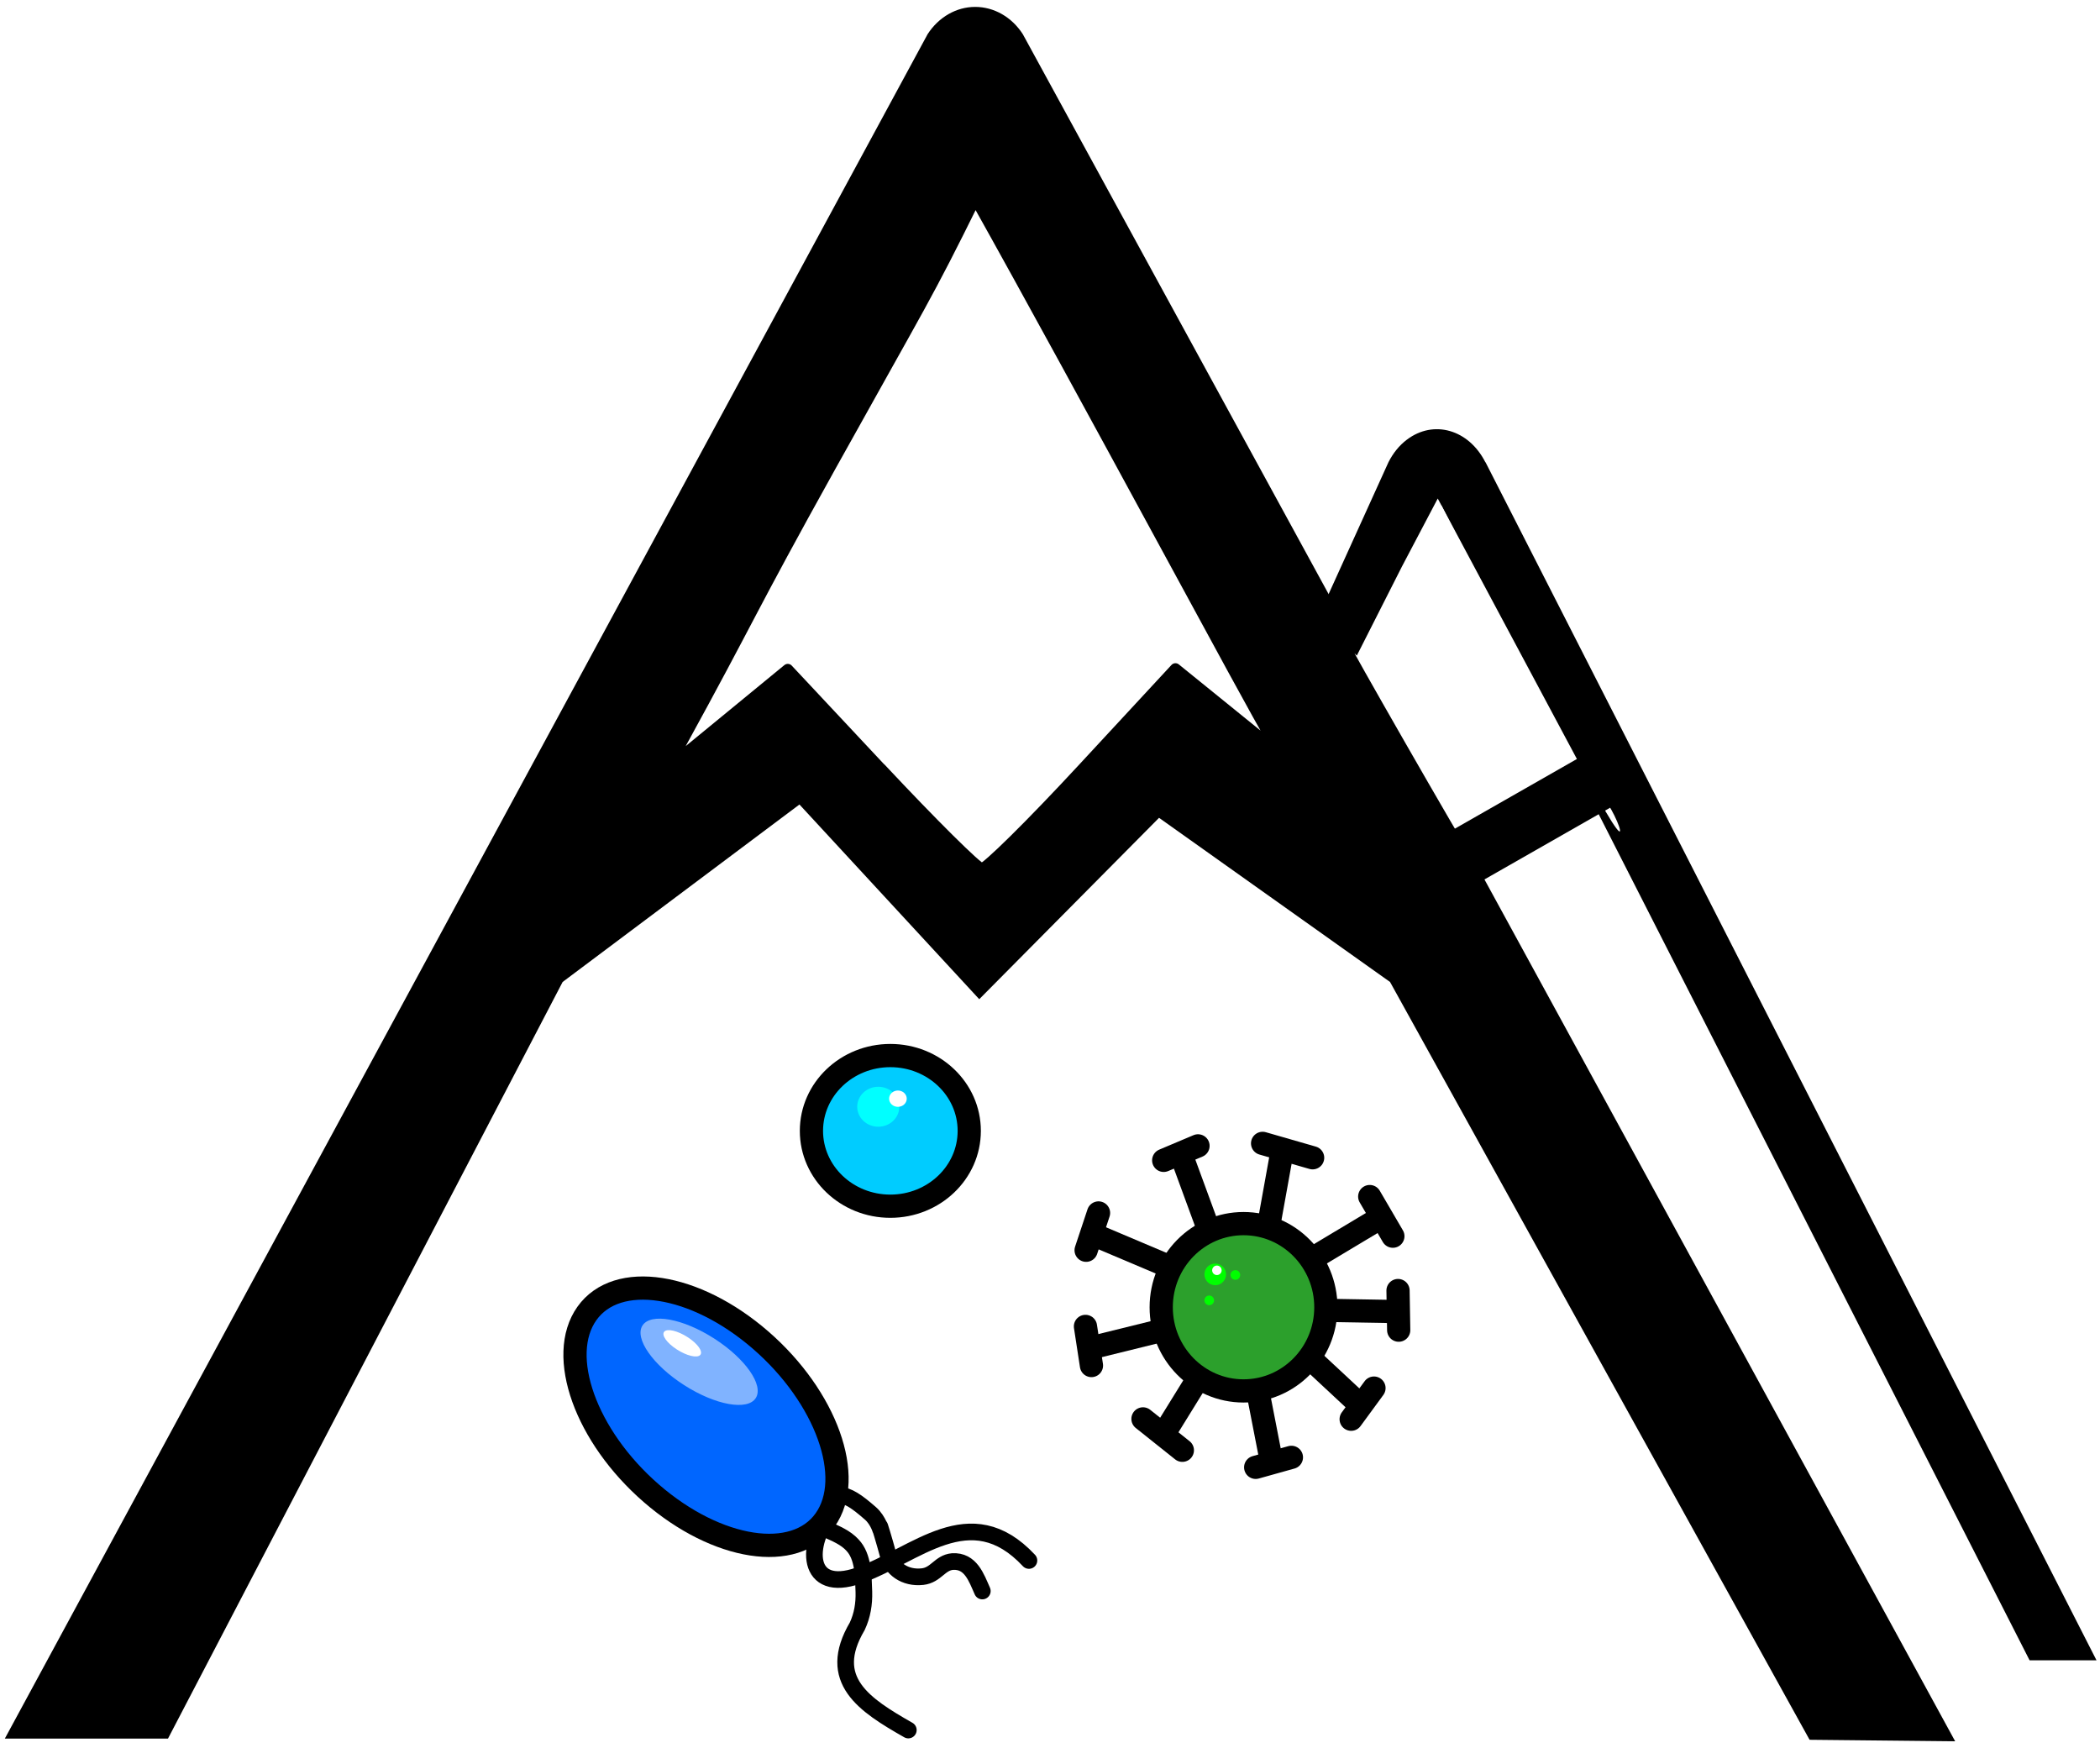 <svg xmlns="http://www.w3.org/2000/svg" version="1.1" xmlns:xlink="http://www.w3.org/1999/xlink" xmlns:svgjs="http://svgjs.dev/svgjs" width="252.28" height="210"><svg id="SvgjsSvg1126" xmlns="http://www.w3.org/2000/svg" xmlns:xlink="http://www.w3.org/1999/xlink" xmlns:svg="http://www.w3.org/2000/svg" xmlns:sodipodi="http://sodipodi.sourceforge.net/DTD/sodipodi-0.dtd" xmlns:inkscape="http://www.inkscape.org/namespaces/inkscape" version="1.1" viewBox="0 0 252.28 210">
  <!-- Generator: Adobe Illustrator 29.2.1, SVG Export Plug-In . SVG Version: 2.1.0 Build 116)  -->
  <defs>
    <style>
      .st0 {
        fill: #999;
        fill-opacity: 0;
      }

      .st0, .st1 {
        stroke-width: 2px;
      }

      .st0, .st1, .st2, .st3, .st4, .st5, .st6, .st7, .st8 {
        stroke: #000;
      }

      .st0, .st1, .st3, .st9, .st5 {
        stroke-linecap: round;
      }

      .st0, .st1, .st9, .st5 {
        stroke-linejoin: round;
      }

      .st10, .st11 {
        fill-rule: evenodd;
      }

      .st10, .st12, .st9, .st5 {
        fill: #fff;
      }

      .st13 {
        fill: lime;
      }

      .st1, .st3, .st7, .st8 {
        fill: none;
      }

      .st2 {
        fill: #06f;
      }

      .st2, .st3, .st4, .st6, .st8 {
        stroke-width: 2.79px;
      }

      .st9 {
        stroke: url(#linear-gradient);
        stroke-width: 1.23px;
      }

      .st4 {
        fill: #0cf;
      }

      .st4, .st7 {
        stroke-miterlimit: 11.34;
      }

      .st5 {
        stroke-width: 1.29px;
      }

      .st14 {
        fill: aqua;
      }

      .st6 {
        fill: #2ca02c;
      }

      .st7 {
        stroke-width: 7.06px;
      }

      .st15 {
        fill: #80b3ff;
      }
    </style>
    <linearGradient id="SvgjsLinearGradient1125" x1="-1324.17" y1="199.86" x2="-1320.5" y2="199.86" gradientTransform="translate(12118.38 -1682.53) scale(9.03 8.83)" gradientUnits="userSpaceOnUse">
      <stop offset="1" stop-color="#000"></stop>
      <stop offset="1" stop-color="#000" stop-opacity="0"></stop>
    </linearGradient>
  </defs>
  <sodipodi:namedview id="SvgjsSodipodi:namedview1124" bordercolor="#eeeeee" borderopacity="1" inkscape:current-layer="svg5" inkscape:cx="-51.75302" inkscape:cy="26.523423" inkscape:deskcolor="#505050" inkscape:document-units="mm" inkscape:pagecheckerboard="0" inkscape:pageopacity="0" inkscape:showpageshadow="0" inkscape:window-height="1144" inkscape:window-maximized="0" inkscape:window-width="1898" inkscape:window-x="0" inkscape:window-y="0" inkscape:zoom="0.77290176" pagecolor="#505050" showgrid="true">
    <inkscape:grid id="SvgjsInkscape:grid1123" color="#0099e5" dotted="false" empcolor="#0099e5" empopacity="0.302" empspacing="5" gridanglex="30" gridanglez="30" opacity="0.149" originx="-109.641" originy="-95.209" spacingx="1" spacingy="1" units="mm" visible="true"></inkscape:grid>
  </sodipodi:namedview>
  <path id="SvgjsPath1122" class="st11" d="M178.44,55.53c-2-3.94-6.22-5.15-9.44-2.7-.9.68-1.65,1.61-2.2,2.7l-9.88,21.77,3.51,8.62c4.09-8.48,9.53-16.34,12.73-25.21l70.66,138.75h8.04l-46.45-91.09-26.95-52.84h-.02Z"></path>
  <path id="SvgjsPath1121" class="st11" d="M117.15.83c-2.26,0-4.38,1.22-5.71,3.27L.58,208.87h19.6l47.41-90.9,28.45-21.32,21.6,23.39,21.6-21.79,27.75,19.72,50.4,91.04,17.49.18L122.87,4.1c-1.33-2.06-3.46-3.27-5.72-3.27ZM137.42,77.44l-20.27,20.85-20.23-20.84-15.1,12.34,69.82-1.05-14.22-11.3h0Z" sodipodi:nodetypes="ccccccccccccccccccc"></path>
  <ellipse id="SvgjsEllipse1120" class="st4" cx="106.96" cy="135.86" rx="9.48" ry="9.05"></ellipse>
  <g id="SvgjsG1119">
    <path id="SvgjsPath1118" class="st3" d="M139.8,139.4l4.12-1.74"></path>
    <path id="SvgjsPath1117" class="st3" d="M151.68,137.36l6.01,1.73"></path>
    <path id="SvgjsPath1116" class="st3" d="M131.12,164.05l-.72-4.7"></path>
    <path id="SvgjsPath1115" class="st8" d="M141.97,138.92l3.05,8.31"></path>
    <path id="SvgjsPath1114" class="st8" d="M165.49,146.51l-7.26,4.35"></path>
    <path id="SvgjsPath1113" class="st8" d="M154.05,138.14l-1.61,8.93"></path>
    <path id="SvgjsPath1112" class="st8" d="M130.85,161.98l8.31-2.05"></path>
    <path id="SvgjsPath1111" class="st8" d="M131.25,148.27l8.96,3.79"></path>
    <path id="SvgjsPath1110" class="st8" d="M159.82,157.43l7.58.13"></path>
    <path id="SvgjsPath1109" class="st8" d="M151.21,167.7l1.7,8.74"></path>
    <path id="SvgjsPath1108" class="st8" d="M157.13,162.95l6.28,5.85"></path>
    <ellipse id="SvgjsEllipse1107" class="st6" cx="149.39" cy="157.05" rx="9.89" ry="10.05"></ellipse>
    <path id="SvgjsPath1106" class="st3" d="M150.85,176.28l4.29-1.2"></path>
    <path id="SvgjsPath1105" class="st3" d="M162.32,170.5l2.74-3.74"></path>
    <path id="SvgjsPath1104" class="st3" d="M168.03,159.8l-.08-4.76"></path>
    <path id="SvgjsPath1103" class="st3" d="M167.33,148.51l-2.78-4.76"></path>
    <path id="SvgjsPath1102" class="st3" d="M130.48,150.2l1.49-4.48"></path>
    <path id="SvgjsPath1101" class="st3" d="M142.04,174.23l-4.73-3.77"></path>
    <path id="SvgjsPath1100" class="st8" d="M143.93,165.6l-4.32,6.99"></path>
  </g>
  <g id="SvgjsG1099">
    <path id="SvgjsPath1098" class="st2" d="M70.51,157.79c3.62-5.09,12.96-3.65,20.86,3.2s11.37,16.53,7.75,21.62-12.96,3.65-20.86-3.2-11.37-16.53-7.75-21.62Z"></path>
    <path id="SvgjsPath1097" class="st1" d="M100.77,179.58c1.16.13,2.11.75,3.82,2.25.96.85,1.28,2.21,1.16,1.8-.3-1.12.61,1.89.9,3.02.41,1.82,2.08,2.99,4.17,2.76,1.64-.18,2.07-1.67,3.6-1.81,2.19-.14,2.87,1.92,3.59,3.54"></path>
    <path id="SvgjsPath1096" class="st0" d="M108.09,207.11"></path>
    <path id="SvgjsPath1095" class="st0" d="M99.28,183.73c1.11.5,2.31.98,3.14,1.9,1.31,1.39,1.29,3.7,1.36,5.61.04,1.44-.18,2.82-.8,4.14-3.81,6.46.86,9.45,6.14,12.46"></path>
    <path id="SvgjsPath1094" class="st0" d="M99.94,181.56c-3.27,4.03-3.1,9.91,3.18,7.73,6.88-2.39,13.41-9.4,20.49-1.82"></path>
  </g>
  <path id="SvgjsPath1093" class="st5" d="M105.81,92.33l-11.17-11.93-12.35,10.14c-3.45,2.81-.76-.7-.5-1.18,8.46-15.42,8.1-15.54,18.04-33.41,11.15-20.05,11.38-20.02,17.34-32.09,13.03,23.28,33.48,61.52,35.47,64.7-.34.34,1.39,2.15-1.59-.27l-9.84-7.97-11.16,12.05c-6.14,6.63-11.59,12.01-12.11,11.97-.52-.04-5.98-5.46-12.12-12.02h-.01Z" sodipodi:nodetypes="sccscccscscss"></path>
  <path id="SvgjsPath1092" class="st9" d="M177.76,104.37c1.54,3.24-13.06-22.25-15.04-25.89l.28.28,5.42-10.7,4.3-8.17,18.01,33.71c7.23,13.53,2.45.89.99,1.81-1.03.65-6.57,3.71-9.41,5.1l-5.17,2.53.63,1.33h-.01Z" sodipodi:nodetypes="sccccscscs"></path>
  <polygon id="SvgjsPolygon1091" points="155.22 106.24 133.34 88.75 140.95 80.37 162.82 97.87 155.22 106.24"></polygon>
  <polygon id="SvgjsPolygon1090" points="73.98 95.64 95.04 80.86 103.44 89.55 82.38 104.33 73.98 95.64"></polygon>
  <path id="SvgjsPath1089" class="st7" d="M175.7,103.09l16.8-9.59"></path>
  <ellipse id="SvgjsEllipse1088" class="st14" cx="105.51" cy="132.96" rx="2.53" ry="2.4"></ellipse>
  <ellipse id="SvgjsEllipse1087" class="st12" cx="107.87" cy="131.99" rx="1.06" ry=".98"></ellipse>
  <ellipse id="SvgjsEllipse1086" class="st15" cx="83.99" cy="163.6" rx="3.33" ry="8.08" transform="translate(-99.08 146.12) rotate(-57.37)"></ellipse>
  <path id="SvgjsPath1085" class="st10" d="M82.62,160.65c1.19.77,1.87,1.72,1.5,2.13s-1.63.1-2.82-.67-1.87-1.72-1.5-2.13,1.63-.1,2.82.67Z"></path>
  <circle id="SvgjsCircle1084" class="st13" cx="145.99" cy="153.1" r="1.3"></circle>
  <circle id="SvgjsCircle1083" class="st12" cx="146.19" cy="152.61" r=".57"></circle>
  <circle id="SvgjsCircle1082" class="st13" cx="145.27" cy="156.22" r=".58"></circle>
  <circle id="SvgjsCircle1081" class="st13" cx="148.41" cy="153.17" r=".58"></circle>
</svg><style>@media (prefers-color-scheme: light) { :root { filter: none; } }
@media (prefers-color-scheme: dark) { :root { filter: contrast(0.385) brightness(4.5); } }
</style></svg>